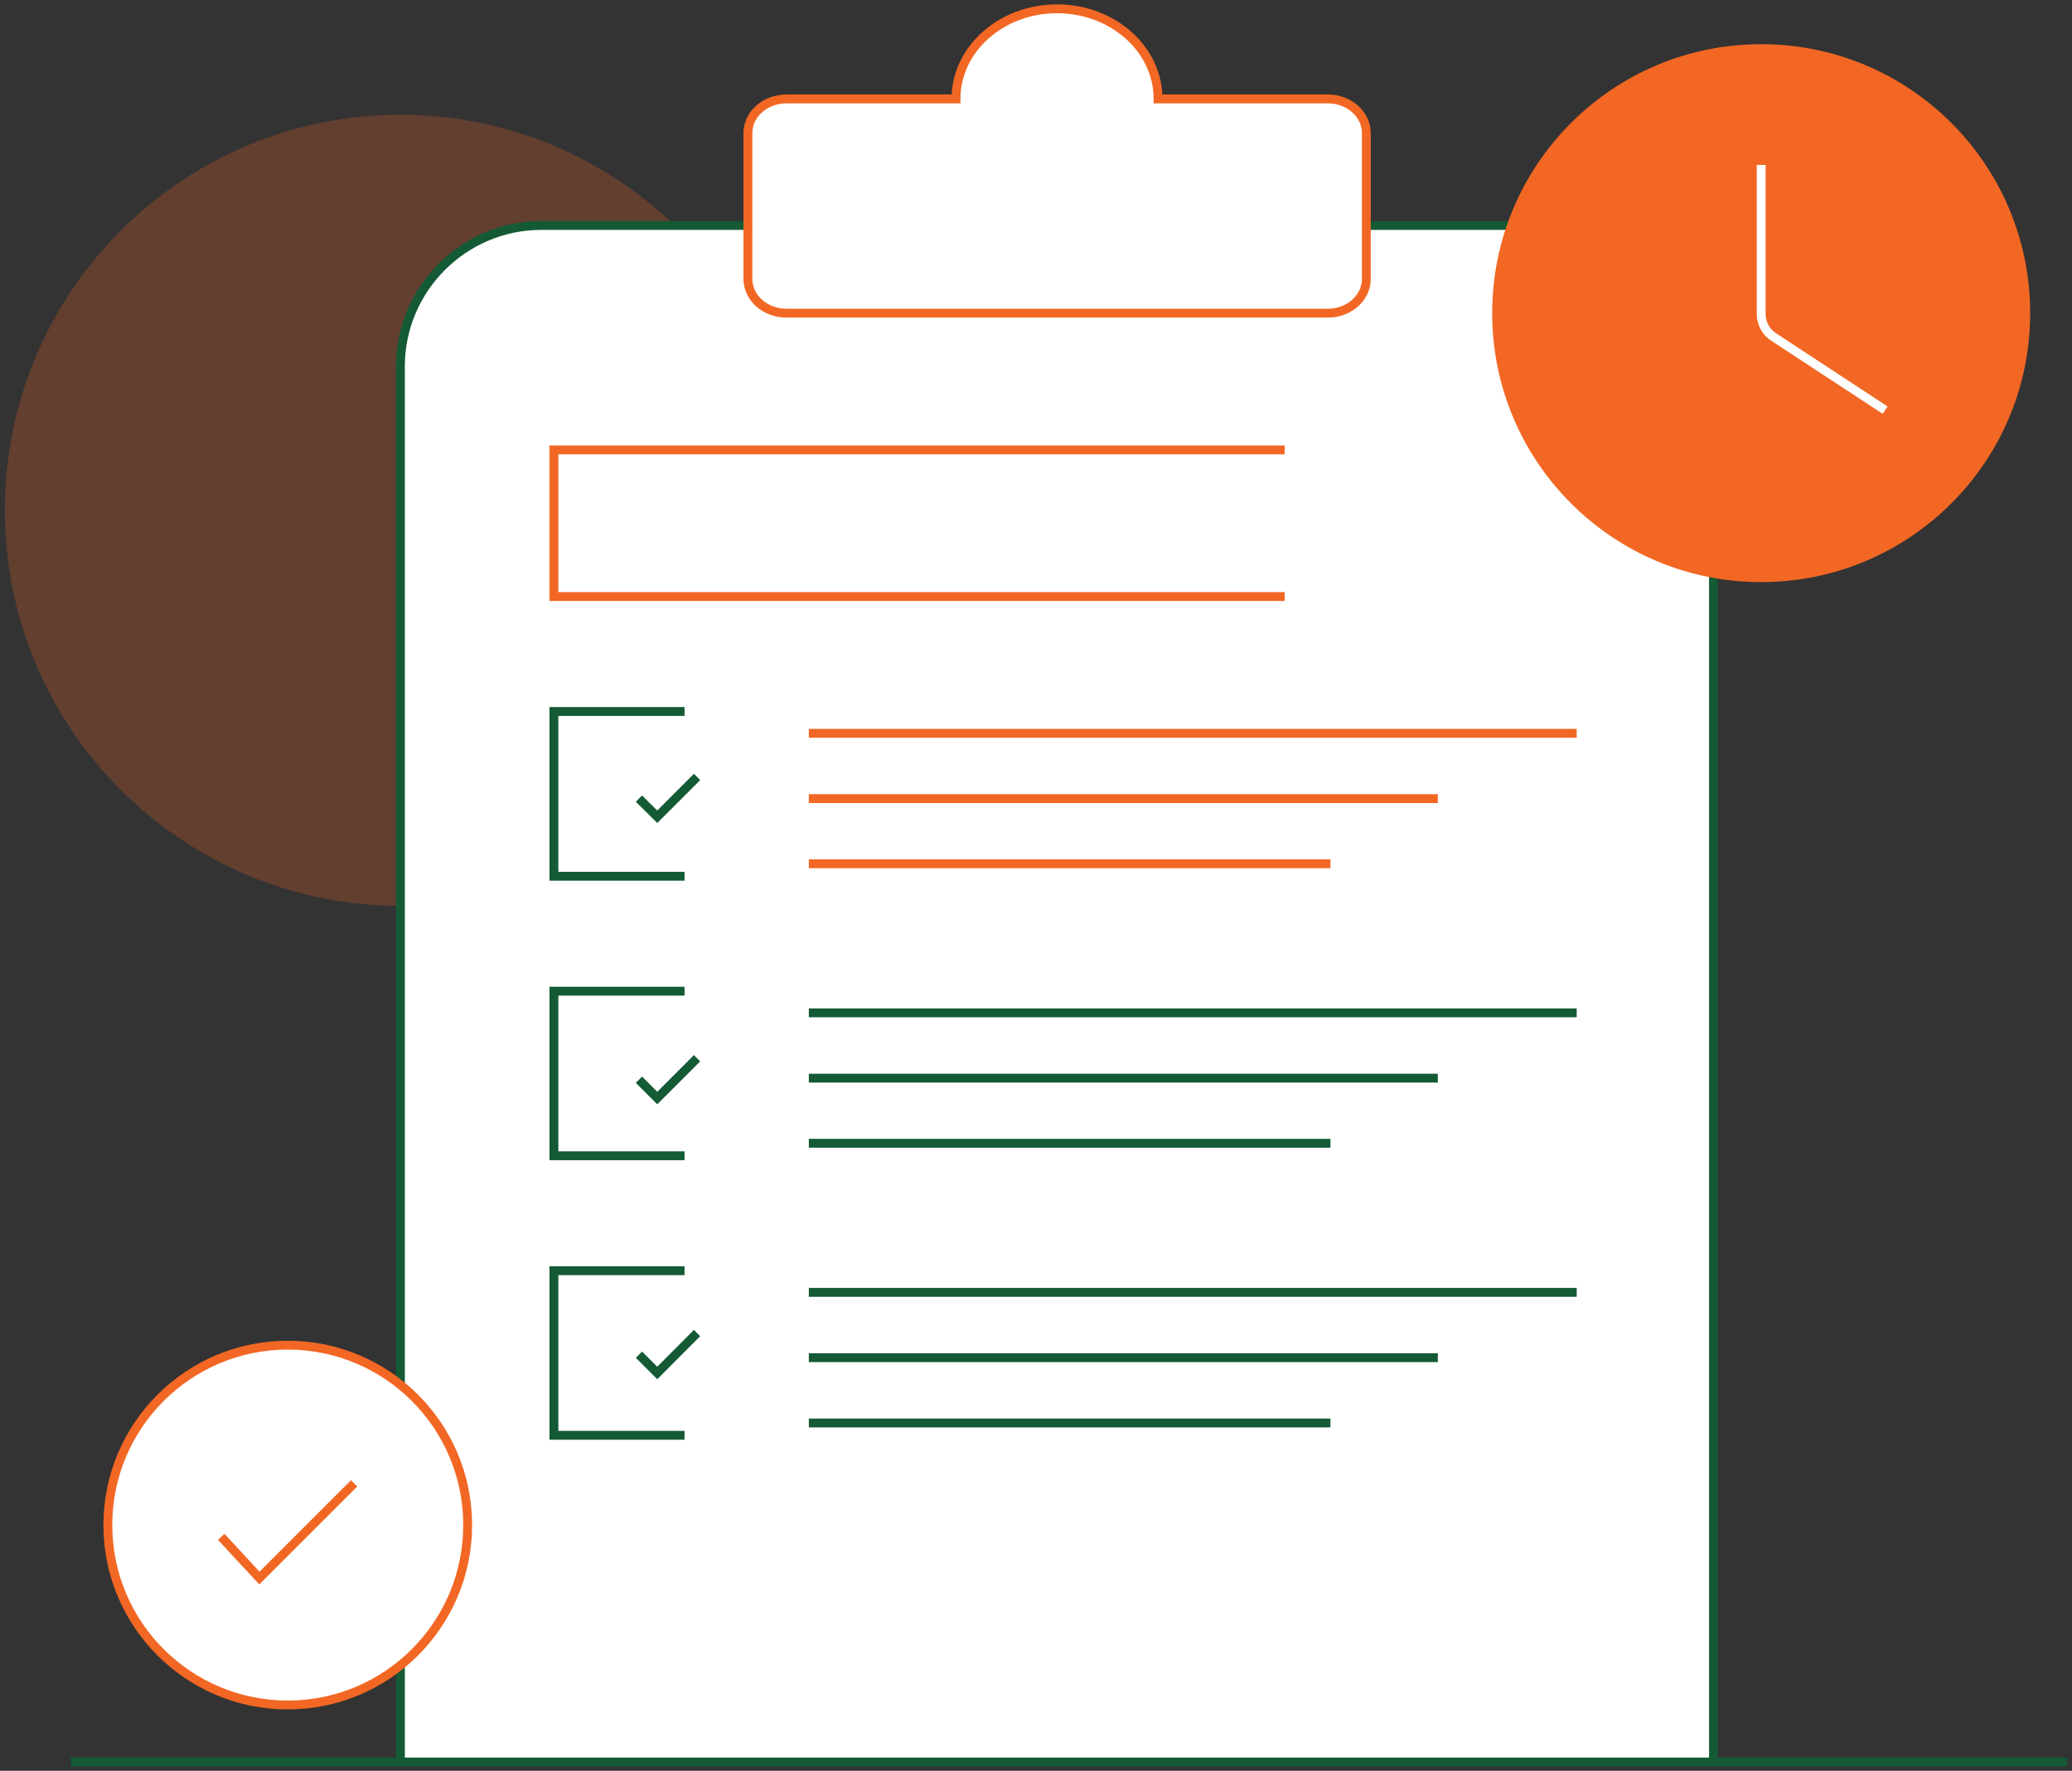 <svg width="234" height="200" viewBox="0 0 234 200" fill="none" xmlns="http://www.w3.org/2000/svg">
<rect x="0" y="0" width="234" height="200" fill="#333333" stroke="none"/>
<g clip-path="url(#clip0_37_3921)">
<path opacity="0.25" d="M76.195 25.467H61.125C52.378 25.467 45.221 32.624 45.221 41.372V102.306C20.549 102.306 0.549 82.306 0.549 57.634C0.549 32.962 20.549 12.962 45.221 12.962C57.249 12.962 68.163 17.734 76.195 25.467Z" fill="#F26724"/>
<path d="M8.004 199.006H26.851H66.255H74.287H74.326H74.744H85.877H112.776H112.855H117.308H125.698H125.937H129.813H156.434H166.831H167.05H167.288H167.964H176.851H189.833H195.201H211.543H211.583H212.139H212.179H219.197H233.451" stroke="#145A35" stroke-miterlimit="10"/>
<path d="M193.511 41.372V199.006H45.221V41.372C45.221 32.624 52.378 25.467 61.125 25.467H177.606C186.354 25.467 193.511 32.624 193.511 41.372Z" fill="white" stroke="#145A35" stroke-miterlimit="10"/>
<path d="M149.952 11.173H130.787C130.787 5.547 125.678 0.994 119.376 0.994C113.074 0.994 107.964 5.547 107.964 11.173H88.799C86.414 11.173 84.465 12.903 84.465 15.03V31.511C84.465 33.638 86.414 35.368 88.799 35.368H149.972C152.358 35.368 154.306 33.638 154.306 31.511V15.03C154.306 12.903 152.358 11.173 149.972 11.173H149.952Z" fill="white" stroke="#F26724" stroke-miterlimit="10"/>
<path d="M145.082 67.376H62.557V50.815H145.082" fill="white"/>
<path d="M145.082 67.376H62.557V50.815H145.082" stroke="#F26724" stroke-miterlimit="10"/>
<path d="M91.344 82.823H178.064" stroke="#F26724" stroke-miterlimit="10"/>
<path d="M91.344 90.199H162.378" stroke="#F26724" stroke-miterlimit="10"/>
<path d="M91.344 97.555H150.251" stroke="#F26724" stroke-miterlimit="10"/>
<path d="M77.308 98.966H62.557V80.358H77.308" fill="white"/>
<path d="M77.308 98.966H62.557V80.358H77.308" stroke="#145A35" stroke-miterlimit="10"/>
<path d="M91.344 114.394H178.064" stroke="#145A35" stroke-miterlimit="10"/>
<path d="M91.344 121.77H162.378" stroke="#145A35" stroke-miterlimit="10"/>
<path d="M91.344 129.125H150.251" stroke="#145A35" stroke-miterlimit="10"/>
<path d="M77.308 130.537H62.557V111.948H77.308" fill="white"/>
<path d="M77.308 130.537H62.557V111.948H77.308" stroke="#145A35" stroke-miterlimit="10"/>
<path d="M91.344 145.964H178.064" stroke="#145A35" stroke-miterlimit="10"/>
<path d="M91.344 153.34H162.378" stroke="#145A35" stroke-miterlimit="10"/>
<path d="M91.344 160.716H150.251" stroke="#145A35" stroke-miterlimit="10"/>
<path d="M77.308 162.108H62.557V143.519H77.308" fill="white"/>
<path d="M77.308 162.108H62.557V143.519H77.308" stroke="#145A35" stroke-miterlimit="10"/>
<path d="M185.579 39.126V56.223L198.899 64.951" stroke="#145A35" stroke-miterlimit="10"/>
<path d="M198.899 65.746C215.676 65.746 229.276 52.145 229.276 35.368C229.276 18.591 215.676 4.99 198.899 4.99C182.122 4.99 168.521 18.591 168.521 35.368C168.521 52.145 182.122 65.746 198.899 65.746Z" fill="#F26724"/>
<path d="M198.899 18.628V35.467C198.899 36.501 199.416 37.475 200.29 38.052L212.895 46.322" stroke="white" stroke-miterlimit="10"/>
<path d="M32.497 192.565C43.718 192.565 52.815 183.468 52.815 172.247C52.815 161.025 43.718 151.929 32.497 151.929C21.276 151.929 12.179 161.025 12.179 172.247C12.179 183.468 21.276 192.565 32.497 192.565Z" fill="white" stroke="#F26724" stroke-miterlimit="10"/>
<path d="M24.982 173.579L29.296 178.231L39.992 167.535" fill="white"/>
<path d="M24.982 173.579L29.296 178.231L39.992 167.535" stroke="#F26724" stroke-miterlimit="10"/>
<path d="M72.159 90.199L74.227 92.246L78.72 87.753" fill="white"/>
<path d="M72.159 90.199L74.227 92.246L78.72 87.753" stroke="#145A35" stroke-miterlimit="10"/>
<path d="M72.159 121.948L74.227 124.016L78.72 119.523" fill="white"/>
<path d="M72.159 121.948L74.227 124.016L78.72 119.523" stroke="#145A35" stroke-miterlimit="10"/>
<path d="M72.159 153.002L74.227 155.07L78.72 150.557" fill="white"/>
<path d="M72.159 153.002L74.227 155.07L78.72 150.557" stroke="#145A35" stroke-miterlimit="10"/>
</g>
<defs>
<clipPath id="clip0_37_3921">
<rect width="232.903" height="200" fill="white" transform="translate(0.549)"/>
</clipPath>
</defs>
</svg>
